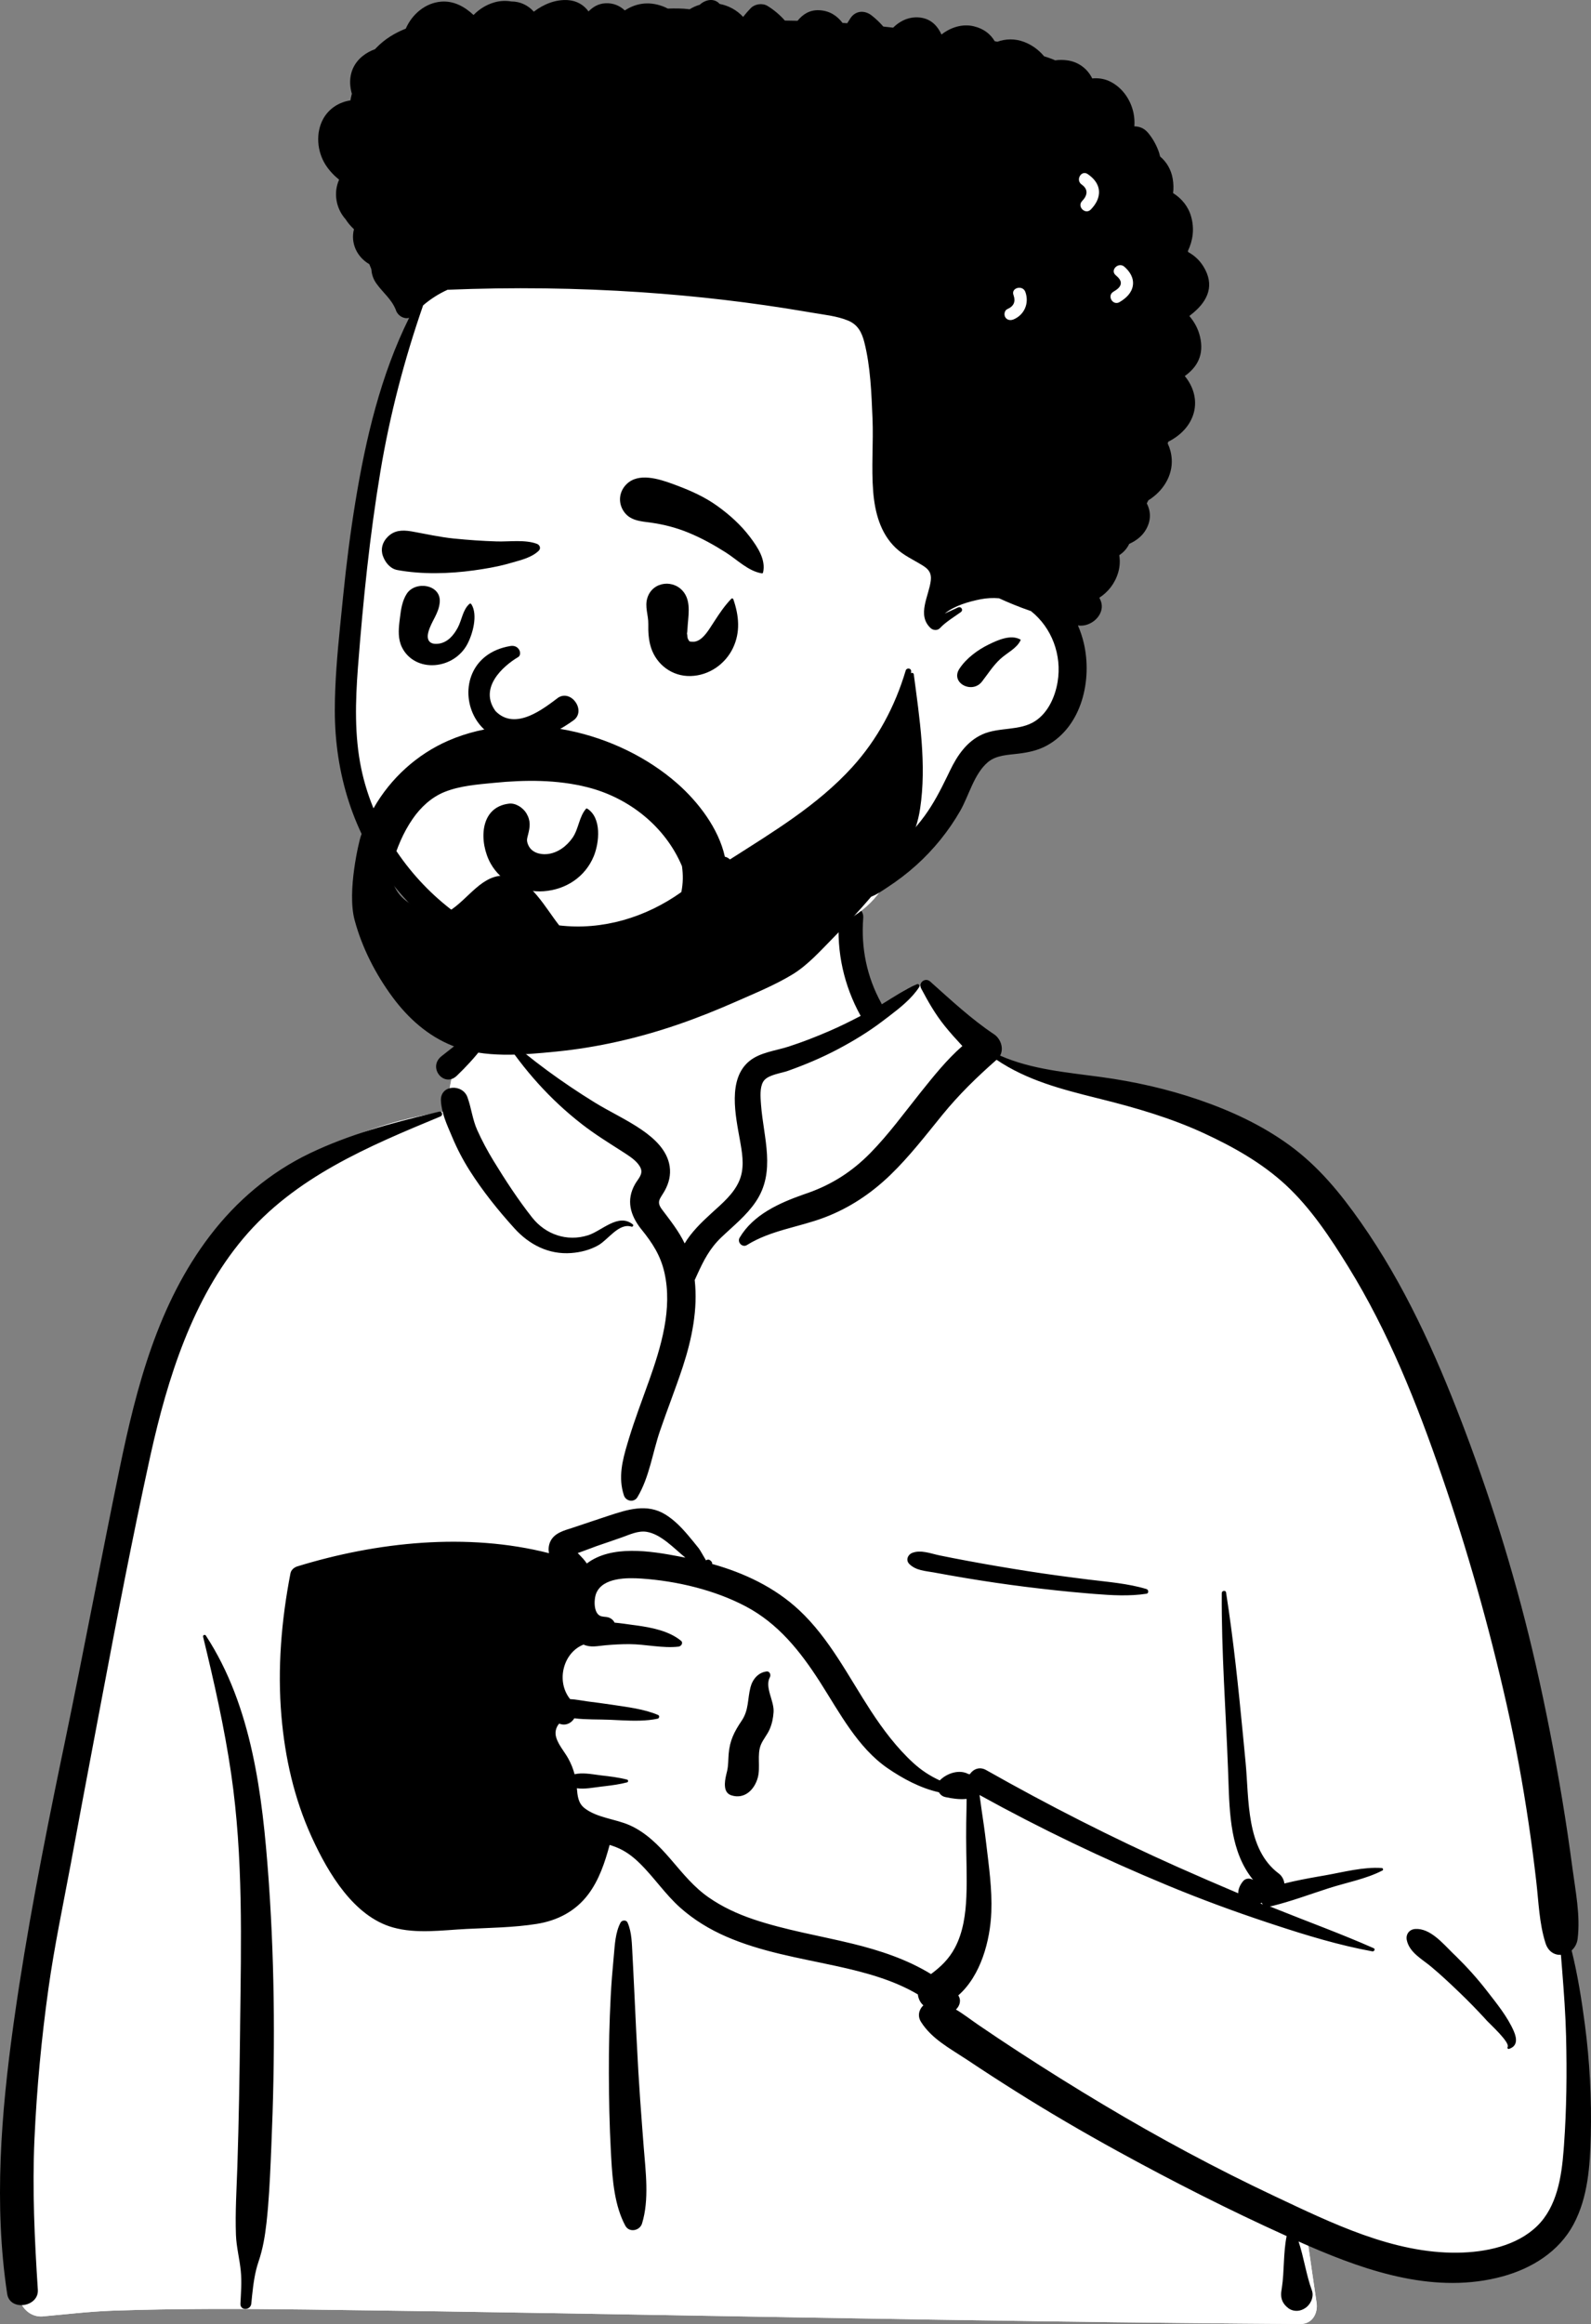 <?xml version="1.0" encoding="UTF-8"?>
<svg width="50px" height="73px" viewBox="0 0 50 73" version="1.1" xmlns="http://www.w3.org/2000/svg" xmlns:xlink="http://www.w3.org/1999/xlink">
    <rect x="0" y="0" width="50" height="73" fill="#808080" stroke="none"/>
    <title>avatar-boy-9</title>
    <g id="Introduction" stroke="none" stroke-width="1" fill="none" fill-rule="evenodd">
        <g id="avatar-boy-9" transform="translate(25, 36.5) scale(-1, 1) translate(-25, -36.5) ">
            <g id="BODY" transform="translate(0, 27)">
                <rect id="☕️-Cup" fill="#000000" x="27.876" y="18.928" width="14.608" height="18.094"></rect>
                <path d="M23.615,1.23 C25.19,0.024 29.143,-0.518 30.824,0.643 C32.484,1.809 32.665,3.695 33.438,5.43 C34.168,5.084 35.373,5.579 35.585,6.261 C35.847,6.582 35.859,7.485 36.04,7.916 C43.915,9.177 45.11,15.352 46.058,22.362 C47.312,29.476 50.158,36.574 48.922,43.894 C49.083,44.129 49.21,44.356 49.328,44.627 C49.609,45.108 49.247,45.79 48.679,45.763 C47.945,45.698 47.218,45.61 46.48,45.582 C44.435,45.511 42.388,45.519 40.342,45.545 L40.063,45.549 C29.753,45.678 19.443,45.933 9.132,46 C8.758,46.001 8.575,45.663 8.625,45.33 C8.725,44.66 8.819,43.99 8.916,43.319 C6.477,43.967 3.885,44.13 1.453,43.387 C1.282,43.213 1.849,43.307 1.939,43.281 C-0.299,41.743 0.369,38.502 0.567,36.168 C1.8,28.17 2.235,19.321 6.998,12.496 C9.059,9.711 12.08,7.505 15.551,7.009 L15.647,6.996 C16.662,6.86 17.794,6.816 18.681,6.261 C19.679,5.459 20.104,3.978 21.155,3.964 C21.501,3.96 21.973,4.401 22.481,4.701 C22.518,4.042 22.872,3.485 22.95,2.975 L22.956,2.931 C23.037,2.335 22.926,1.799 23.615,1.23 Z M40.538,22.574 C38.325,21.027 32.609,21.804 32.478,21.891 C32.19,22.082 32.066,22.098 31.91,22.346 C31.756,22.366 31.602,22.388 31.449,22.41 C31.141,22.511 31.369,22.892 31.725,22.756 C31.511,23.685 32.141,24.345 32.392,25.264 C32.473,25.562 32.395,26.098 32.392,26.402 C32.416,26.791 32.843,27.25 32.772,27.639 C32.519,29.024 31.146,30.376 31.725,31.719 C32.108,32.478 33.261,32.865 34.028,33.123 C35.616,33.736 38.384,33.099 39.307,31.719 C39.799,30.983 40.369,29.125 40.663,28.549 L40.728,27.635 C40.888,25.363 41.031,22.918 40.538,22.574 Z" id="✋-Skin" fill="#FFFFFF"></path>
                <path d="M21.073,3.969 L21.706,4.359 L25.384,6.188 C26.097,6.389 26.454,6.63 26.454,6.91 L26.454,9.767 C26.454,10.149 27.123,11.015 28.461,12.366 L29.697,11.126 L29.67,10.964 C29.552,10.264 29.493,9.796 29.493,9.56 C29.493,9.306 30.703,8.341 33.122,6.666 L34.18,5.664 L34.067,5.319 C34.72,5.35 35.428,5.754 35.585,6.261 C35.847,6.582 35.859,7.485 36.04,7.916 C43.915,9.177 45.11,15.352 46.058,22.362 C47.312,29.476 50.158,36.574 48.922,43.894 C49.083,44.129 49.21,44.356 49.328,44.627 C49.609,45.108 49.247,45.79 48.679,45.763 C47.945,45.698 47.218,45.61 46.48,45.582 C44.435,45.511 42.388,45.519 40.342,45.545 L40.063,45.549 C29.753,45.678 19.443,45.933 9.132,46 C8.758,46.001 8.575,45.663 8.625,45.33 C8.725,44.66 8.819,43.99 8.916,43.319 C6.477,43.967 3.885,44.13 1.453,43.387 C1.282,43.213 1.849,43.307 1.939,43.281 C-0.299,41.743 0.369,38.502 0.567,36.168 C1.8,28.17 2.235,19.321 6.998,12.496 C9.059,9.711 12.08,7.505 15.551,7.009 L15.647,6.996 L15.744,6.983 C16.734,6.857 17.822,6.798 18.681,6.261 C19.653,5.48 20.082,4.056 21.073,3.969 Z M29.886,20.735 C29.525,20.735 28.786,21.298 27.669,22.425 L27.571,22.471 C26.221,23.102 25.326,23.649 24.888,24.112 L24.872,24.129 C24.429,24.607 23.551,25.879 22.239,27.944 L20.339,29.074 L19.62,29.074 L19.108,32.809 L20.339,35.475 L23.127,34.531 L27.669,33.327 L30.276,30.667 L31.746,30.17 C31.568,30.689 31.503,31.204 31.725,31.719 C32.108,32.478 33.261,32.865 34.028,33.123 C35.616,33.736 38.384,33.099 39.307,31.719 C39.799,30.983 40.369,29.125 40.663,28.549 L40.747,27.362 C40.898,25.171 41.011,22.904 40.538,22.574 C38.325,21.027 32.609,21.804 32.478,21.891 C32.19,22.082 32.066,22.098 31.91,22.346 L31.829,22.357 L32.283,21.738 L32.122,21.652 C30.976,21.04 30.231,20.735 29.886,20.735 Z M31.725,22.756 C31.52,23.645 32.089,24.289 32.358,25.147 L31.67,23.824 L31.67,22.773 C31.688,22.769 31.706,22.763 31.725,22.756 Z" id="👕-Top" fill="#FFFFFF"></path>
                <path d="M20.769,3.83 C20.922,3.694 21.148,3.865 21.051,4.049 C20.833,4.462 20.609,4.854 20.316,5.219 C20.139,5.44 19.948,5.65 19.756,5.857 C20.25,6.287 20.674,6.822 21.075,7.322 C21.587,7.963 22.071,8.63 22.646,9.216 C23.213,9.794 23.84,10.198 24.598,10.468 L24.751,10.521 C25.513,10.79 26.327,11.153 26.756,11.878 C26.841,12.021 26.67,12.198 26.527,12.109 C25.781,11.644 24.905,11.551 24.093,11.244 C23.308,10.947 22.625,10.491 22.021,9.909 C21.418,9.327 20.911,8.666 20.383,8.018 C19.861,7.378 19.298,6.831 18.681,6.289 C17.727,6.934 16.639,7.215 15.532,7.491 L15.412,7.521 C14.304,7.797 13.202,8.117 12.162,8.598 C11.246,9.021 10.345,9.527 9.598,10.216 C8.806,10.948 8.189,11.882 7.625,12.796 C6.362,14.84 5.474,17.079 4.693,19.345 C3.88,21.703 3.2,24.107 2.651,26.541 C2.372,27.778 2.145,29.025 1.959,30.28 C1.869,30.885 1.79,31.491 1.72,32.098 C1.645,32.746 1.628,33.413 1.43,34.036 C1.345,34.304 1.145,34.415 0.945,34.405 L0.904,34.917 C0.85,35.6 0.8,36.282 0.783,36.969 C0.755,38.111 0.767,39.25 0.849,40.389 L0.861,40.545 C0.925,41.376 1.068,42.311 1.69,42.92 C2.334,43.551 3.324,43.749 4.192,43.76 C6.213,43.787 8.159,42.826 9.948,41.983 C11.79,41.115 13.581,40.152 15.33,39.107 C16.221,38.575 17.102,38.025 17.972,37.459 C18.399,37.182 18.822,36.899 19.243,36.612 C19.484,36.448 19.712,36.268 19.958,36.122 C19.837,36.009 19.784,35.832 19.884,35.678 C19.175,35.059 18.88,33.954 18.846,33.06 C18.818,32.339 18.923,31.619 19.007,30.905 C19.049,30.544 19.101,30.184 19.155,29.826 C19.176,29.684 19.192,29.532 19.217,29.383 C17.303,30.441 15.334,31.383 13.314,32.22 C12.279,32.65 11.23,33.036 10.166,33.389 L9.951,33.46 C8.943,33.792 7.912,34.106 6.87,34.295 C6.815,34.305 6.769,34.223 6.829,34.196 C7.844,33.746 8.894,33.366 9.924,32.951 L10.094,32.882 L10.094,32.882 C10.074,32.88 10.054,32.878 10.033,32.873 C9.429,32.726 8.829,32.5 8.237,32.31 C7.687,32.133 7.069,32.022 6.555,31.755 C6.515,31.735 6.537,31.68 6.576,31.677 C7.153,31.637 7.781,31.806 8.347,31.906 L8.56,31.943 C8.917,32.006 9.281,32.074 9.636,32.163 C9.649,32.044 9.715,31.923 9.809,31.853 C10.849,31.079 10.743,29.515 10.855,28.361 L10.937,27.505 C11.082,26.007 11.236,24.508 11.469,23.021 C11.481,22.941 11.603,22.964 11.604,23.039 C11.616,24.883 11.477,26.718 11.408,28.559 L11.397,28.861 C11.359,29.997 11.329,31.176 10.618,32.05 C10.717,31.992 10.852,31.992 10.932,32.088 C11.031,32.207 11.088,32.34 11.087,32.47 C11.729,32.199 12.369,31.921 13.006,31.638 C15.053,30.725 17.057,29.704 19.009,28.6 C19.219,28.481 19.418,28.574 19.522,28.731 L19.537,28.729 C19.54,28.728 19.542,28.728 19.545,28.728 L19.56,28.728 C19.56,28.728 19.561,28.728 19.561,28.728 C19.836,28.576 20.21,28.684 20.446,28.905 C20.453,28.912 20.459,28.919 20.465,28.926 C20.763,28.791 21.042,28.61 21.295,28.379 C21.812,27.907 22.251,27.324 22.633,26.739 C23.336,25.662 23.934,24.464 24.885,23.577 C25.657,22.857 26.614,22.408 27.619,22.126 C27.615,22.097 27.626,22.065 27.646,22.045 C27.698,21.991 27.735,21.973 27.801,22.005 C27.806,22.008 27.81,22.011 27.812,22.015 L27.91,21.847 C27.963,21.755 28.018,21.663 28.037,21.639 C28.151,21.495 28.269,21.351 28.388,21.211 C28.59,20.973 28.82,20.739 29.087,20.574 C29.67,20.214 30.284,20.418 30.884,20.615 C31.247,20.734 31.608,20.857 31.97,20.978 L32.007,20.99 C32.277,21.077 32.593,21.154 32.714,21.441 C32.761,21.555 32.769,21.673 32.747,21.788 C35.31,21.132 38.157,21.433 40.658,22.203 C40.754,22.233 40.85,22.312 40.871,22.416 C41.157,23.895 41.285,25.411 41.155,26.914 C41.043,28.212 40.757,29.484 40.219,30.672 L40.188,30.74 C39.682,31.841 38.879,33.198 37.653,33.543 C36.913,33.752 36.095,33.629 35.34,33.591 C34.607,33.554 33.857,33.548 33.13,33.432 C32.483,33.329 31.916,33.037 31.516,32.508 C31.171,32.051 30.99,31.499 30.841,30.951 C30.773,30.972 30.705,30.996 30.639,31.022 C30.357,31.132 30.119,31.31 29.904,31.52 C29.449,31.963 29.096,32.501 28.621,32.924 C28.19,33.307 27.699,33.604 27.173,33.833 C26.082,34.307 24.911,34.497 23.757,34.748 L23.677,34.765 C22.808,34.957 21.922,35.193 21.155,35.647 C21.14,35.781 21.079,35.907 20.982,35.99 C21.117,36.118 21.175,36.32 21.056,36.51 C20.724,37.04 20.152,37.341 19.639,37.68 L19.605,37.702 C19.1,38.039 18.591,38.369 18.077,38.692 C17.033,39.35 15.968,39.971 14.887,40.565 C13.149,41.52 11.373,42.421 9.565,43.238 C9.674,43.775 9.634,44.329 9.716,44.869 L9.728,44.947 C9.763,45.147 9.716,45.315 9.578,45.446 L9.564,45.46 L9.564,45.458 L9.551,45.47 L9.547,45.473 L9.548,45.472 C9.533,45.487 9.516,45.5 9.5,45.512 L9.478,45.526 L9.478,45.526 C9.346,45.606 9.176,45.606 9.04,45.534 L9.025,45.526 L8.999,45.511 C8.82,45.407 8.696,45.15 8.771,44.947 C8.953,44.446 9.022,43.911 9.191,43.407 L9.057,43.467 L9.057,43.467 L8.881,43.544 C6.975,44.373 4.858,45.071 2.781,44.506 C1.863,44.256 1.006,43.728 0.547,42.867 C0.095,42.019 0.031,41.036 0.007,40.093 C-0.022,38.93 0.04,37.749 0.192,36.595 C0.294,35.821 0.418,35.032 0.609,34.266 C0.511,34.179 0.439,34.054 0.42,33.899 C0.33,33.167 0.487,32.406 0.584,31.678 C0.678,30.968 0.783,30.258 0.9,29.551 C1.138,28.123 1.415,26.698 1.737,25.286 C2.31,22.774 3.066,20.307 3.977,17.898 L4.057,17.688 C4.899,15.487 5.874,13.333 7.231,11.399 C7.88,10.474 8.566,9.635 9.483,8.968 C10.343,8.343 11.312,7.894 12.312,7.55 C13.314,7.206 14.343,6.975 15.391,6.832 C16.455,6.686 17.577,6.597 18.57,6.158 C18.444,5.932 18.552,5.626 18.763,5.486 C19.474,5.013 20.132,4.398 20.769,3.83 Z M43.53,24.377 C43.559,24.331 43.63,24.36 43.617,24.414 C43.271,25.839 42.947,27.267 42.735,28.719 C42.352,31.34 42.422,33.995 42.454,36.636 L42.455,36.772 C42.471,38.194 42.494,39.617 42.54,41.038 C42.564,41.757 42.611,42.482 42.585,43.201 C42.571,43.591 42.468,43.96 42.432,44.345 C42.399,44.682 42.428,45.025 42.444,45.362 C42.455,45.586 42.126,45.577 42.103,45.362 L42.075,45.084 C42.037,44.733 41.991,44.383 41.877,44.047 C41.739,43.642 41.673,43.245 41.625,42.82 C41.552,42.169 41.52,41.511 41.491,40.855 L41.472,40.402 C41.354,37.662 41.358,34.909 41.549,32.172 L41.563,31.976 C41.752,29.389 42.08,26.594 43.53,24.377 Z M36.158,8.07 C36.068,8.033 36.1,7.895 36.2,7.919 L36.382,7.963 C37.714,8.284 39.023,8.632 40.267,9.229 C41.512,9.827 42.566,10.72 43.403,11.817 C45.031,13.951 45.708,16.544 46.242,19.134 C46.835,22.012 47.376,24.901 47.974,27.779 L48.086,28.315 C48.64,30.995 49.163,33.677 49.548,36.388 L49.576,36.585 C49.964,39.374 50.198,42.259 49.774,45.055 C49.69,45.608 48.775,45.47 48.811,44.924 C48.914,43.344 48.988,41.772 48.917,40.189 C48.845,38.605 48.697,37.028 48.477,35.458 C48.292,34.137 48.016,32.832 47.771,31.522 L47.733,31.315 C47.528,30.2 47.317,29.086 47.107,27.973 L46.792,26.305 C46.321,23.809 45.84,21.31 45.297,18.829 L45.265,18.683 C44.733,16.296 43.95,13.795 42.355,11.9 C40.737,9.976 38.421,9.007 36.158,8.07 Z M30.279,33.388 C30.318,33.301 30.454,33.311 30.496,33.388 C30.66,33.693 30.678,34.081 30.709,34.425 L30.712,34.46 C30.752,34.879 30.787,35.3 30.808,35.72 C30.849,36.518 30.868,37.316 30.865,38.115 C30.863,38.934 30.847,39.752 30.803,40.569 L30.791,40.789 C30.751,41.499 30.683,42.292 30.348,42.913 C30.226,43.139 29.894,43.073 29.823,42.844 C29.592,42.096 29.71,41.21 29.77,40.444 L29.816,39.846 C29.862,39.248 29.905,38.65 29.94,38.052 C29.987,37.233 30.026,36.413 30.064,35.594 C30.076,35.328 30.089,35.062 30.103,34.796 L30.124,34.397 C30.143,34.063 30.141,33.697 30.279,33.388 Z M4.243,34.448 L4.346,34.349 C4.661,34.039 5.058,33.562 5.523,33.592 C5.709,33.603 5.827,33.758 5.789,33.942 C5.706,34.334 5.308,34.538 5.022,34.778 C4.708,35.04 4.412,35.32 4.117,35.603 C3.855,35.855 3.603,36.113 3.357,36.379 L3.266,36.479 C3.177,36.576 2.55,37.147 2.618,37.295 L2.621,37.302 C2.64,37.33 2.609,37.369 2.578,37.359 C2.307,37.273 2.324,37.039 2.426,36.803 C2.623,36.348 2.968,35.927 3.269,35.539 C3.569,35.151 3.894,34.791 4.243,34.448 L4.243,34.448 Z M31.261,23.043 C31.051,22.545 30.279,22.556 29.841,22.585 C28.738,22.66 27.544,22.941 26.562,23.46 C25.544,23.998 24.858,24.86 24.244,25.813 L24.216,25.857 C23.618,26.793 23.042,27.899 22.105,28.542 C21.628,28.87 21.071,29.169 20.493,29.298 C20.453,29.369 20.389,29.424 20.304,29.445 L20.265,29.454 C20.1,29.49 19.844,29.531 19.623,29.506 C19.624,29.615 19.623,29.723 19.626,29.826 C19.634,30.122 19.637,30.419 19.637,30.714 C19.637,31.334 19.604,31.954 19.63,32.574 C19.653,33.122 19.73,33.694 19.991,34.184 C20.183,34.543 20.436,34.781 20.742,35.008 C21.494,34.547 22.344,34.266 23.206,34.055 C24.25,33.8 25.318,33.629 26.338,33.283 C26.829,33.116 27.301,32.898 27.728,32.601 C28.182,32.287 28.529,31.861 28.885,31.445 L28.941,31.38 C29.305,30.96 29.702,30.558 30.216,30.331 C30.659,30.135 31.243,30.1 31.63,29.796 C31.833,29.638 31.85,29.407 31.871,29.171 C31.623,29.207 31.36,29.15 31.113,29.121 L30.985,29.106 C30.751,29.078 30.523,29.047 30.293,28.987 C30.25,28.976 30.25,28.911 30.293,28.9 C30.565,28.83 30.834,28.799 31.113,28.767 L31.179,28.758 C31.431,28.725 31.696,28.675 31.943,28.731 C31.988,28.561 32.052,28.399 32.142,28.236 C32.268,28.008 32.507,27.749 32.539,27.483 C32.549,27.403 32.53,27.309 32.493,27.239 L32.48,27.215 C32.465,27.186 32.446,27.158 32.419,27.14 C32.416,27.144 32.409,27.148 32.396,27.152 C32.205,27.212 32.039,27.119 31.951,26.974 C31.577,27.021 31.168,27.005 30.817,27.021 L30.462,27.038 C30.083,27.056 29.687,27.063 29.33,26.986 C29.281,26.975 29.266,26.892 29.316,26.871 C29.754,26.682 30.285,26.622 30.754,26.55 C31.016,26.509 31.28,26.478 31.542,26.443 C31.717,26.419 31.903,26.38 32.084,26.371 C32.538,25.802 32.294,24.904 31.661,24.659 C31.431,24.761 31.224,24.702 30.972,24.68 C30.721,24.658 30.469,24.644 30.217,24.645 C29.712,24.647 29.176,24.781 28.675,24.723 C28.594,24.714 28.518,24.605 28.599,24.538 C28.982,24.224 29.532,24.121 30.018,24.054 L30.119,24.041 C30.282,24.019 30.48,23.988 30.686,23.969 C30.732,23.878 30.816,23.809 30.941,23.792 C30.978,23.787 31.016,23.784 31.053,23.78 L31.052,23.777 L31.052,23.777 C31.358,23.762 31.345,23.243 31.261,23.043 Z M10.353,32.767 C10.344,32.78 10.335,32.793 10.325,32.805 L10.31,32.822 L10.389,32.79 L10.353,32.767 L10.353,32.767 Z M36.595,21.93 C35.309,21.791 34.02,21.82 32.73,21.858 C32.626,22.197 32.267,22.487 31.919,22.498 C32.192,22.915 32.22,23.48 32.029,23.923 C32.435,24.085 32.784,24.377 32.997,24.793 C33.291,25.369 33.252,26.01 32.961,26.543 C33.21,26.769 33.356,27.136 33.342,27.483 C33.325,27.869 33.097,28.198 32.906,28.518 C32.701,28.863 32.694,29.168 32.631,29.555 C32.539,30.121 32.159,30.465 31.67,30.679 L31.696,30.782 C31.822,31.275 31.979,31.796 32.339,32.156 C32.802,32.62 33.521,32.616 34.133,32.646 L34.163,32.647 C34.723,32.675 35.283,32.708 35.844,32.74 L36.264,32.764 C36.909,32.799 37.528,32.804 38.055,32.375 C38.914,31.675 39.504,30.516 39.877,29.49 C40.66,27.337 40.669,24.974 40.31,22.732 C39.105,22.341 37.854,22.066 36.595,21.93 Z M25.895,25.502 L25.905,25.503 C26.17,25.533 26.352,25.749 26.416,26.005 C26.511,26.377 26.464,26.713 26.691,27.049 C26.924,27.394 27.067,27.671 27.101,28.098 C27.115,28.273 27.109,28.448 27.147,28.62 L27.176,28.74 C27.205,28.869 27.23,28.992 27.215,29.13 C27.201,29.256 27.141,29.354 27.015,29.394 C26.607,29.526 26.291,29.223 26.186,28.84 C26.095,28.509 26.216,28.115 26.088,27.805 C26.017,27.633 25.885,27.489 25.811,27.315 C25.737,27.143 25.701,26.964 25.689,26.777 C25.666,26.424 25.977,26 25.804,25.68 C25.767,25.612 25.808,25.5 25.895,25.502 Z M20.47,21.858 C20.746,21.801 21.06,21.672 21.333,21.779 C21.473,21.835 21.542,22.007 21.424,22.126 C21.218,22.334 20.919,22.345 20.642,22.394 L20.618,22.399 C20.29,22.46 19.962,22.517 19.634,22.572 C19.015,22.675 18.396,22.766 17.774,22.844 C17.135,22.923 16.495,22.994 15.853,23.047 L15.605,23.068 C15.063,23.111 14.5,23.144 13.968,23.061 C13.891,23.048 13.903,22.935 13.968,22.915 C14.55,22.738 15.189,22.691 15.791,22.616 C16.431,22.536 17.07,22.451 17.708,22.351 C18.344,22.251 18.979,22.144 19.613,22.025 C19.899,21.972 20.184,21.916 20.47,21.858 Z M30.45,21.289 C30.207,21.202 29.94,21.074 29.677,21.117 C29.224,21.191 28.82,21.635 28.461,21.928 L28.641,21.893 C29.564,21.715 30.785,21.522 31.559,22.112 C31.561,22.109 31.563,22.105 31.565,22.102 C31.628,22.007 31.7,21.932 31.779,21.85 C31.786,21.843 31.794,21.836 31.801,21.828 L31.844,21.783 L31.746,21.749 C31.537,21.674 31.29,21.579 31.251,21.565 L31.248,21.564 C30.982,21.473 30.715,21.383 30.45,21.289 Z M22.872,1.843 C22.834,1.351 23.593,1.356 23.631,1.843 C23.713,2.906 23.475,3.959 22.963,4.891 C22.959,4.898 22.955,4.904 22.951,4.91 C23.272,5.078 23.595,5.239 23.927,5.382 C24.35,5.566 24.782,5.734 25.221,5.876 C25.618,6.004 26.107,6.055 26.441,6.323 C27.146,6.887 26.881,8.057 26.746,8.816 L26.725,8.936 C26.657,9.327 26.608,9.727 26.772,10.102 C26.947,10.502 27.3,10.799 27.616,11.086 L27.679,11.144 C27.959,11.4 28.278,11.711 28.483,12.058 C28.67,11.669 28.925,11.351 29.194,10.993 C29.387,10.738 29.25,10.653 29.111,10.404 C28.978,10.164 28.914,9.908 28.955,9.634 C29.032,9.128 29.434,8.763 29.834,8.488 C30.306,8.164 30.834,7.924 31.322,7.623 C32.326,7.003 33.303,6.295 34.184,5.508 C34.208,5.487 34.25,5.515 34.231,5.545 C33.535,6.609 32.72,7.529 31.717,8.309 C31.311,8.626 30.884,8.888 30.454,9.164 L30.33,9.244 C30.158,9.357 29.942,9.507 29.864,9.698 C29.786,9.891 29.953,10.036 30.043,10.196 C30.33,10.702 30.191,11.175 29.852,11.605 L29.836,11.624 C29.499,12.042 29.244,12.431 29.121,12.965 C28.859,14.112 29.225,15.307 29.607,16.384 L29.623,16.426 C29.83,17.006 30.05,17.583 30.23,18.172 L30.279,18.335 C30.442,18.878 30.576,19.413 30.393,19.971 C30.331,20.161 30.073,20.206 29.967,20.027 C29.59,19.397 29.496,18.64 29.259,17.947 C29.029,17.272 28.765,16.61 28.542,15.932 C28.256,15.06 28.064,14.121 28.168,13.206 C28.165,13.201 28.162,13.196 28.159,13.19 L28.086,13.03 C27.888,12.595 27.696,12.216 27.334,11.87 C26.957,11.509 26.547,11.189 26.251,10.752 C25.606,9.802 26.005,8.746 26.083,7.707 L26.092,7.58 C26.106,7.364 26.113,7.071 25.973,6.922 C25.816,6.754 25.447,6.711 25.238,6.637 C24.698,6.445 24.165,6.221 23.659,5.952 C23.176,5.696 22.709,5.413 22.273,5.082 L22.053,4.915 C21.705,4.65 21.344,4.362 21.111,4.003 C21.084,3.961 21.13,3.894 21.178,3.914 C21.568,4.073 21.923,4.326 22.288,4.546 C22.293,4.532 22.3,4.519 22.307,4.505 C22.758,3.685 22.944,2.776 22.872,1.843 Z M35.31,7.464 C35.465,7.036 36.172,7.069 36.143,7.578 C36.122,7.968 35.957,8.321 35.806,8.676 L35.79,8.714 C35.635,9.083 35.455,9.43 35.24,9.769 C34.829,10.416 34.347,11.017 33.833,11.584 C33.367,12.098 32.755,12.412 32.05,12.36 C31.753,12.338 31.453,12.262 31.193,12.113 C30.883,11.935 30.548,11.403 30.153,11.532 C30.115,11.544 30.079,11.488 30.112,11.461 C30.568,11.093 31.085,11.665 31.521,11.802 C32.178,12.01 32.852,11.78 33.275,11.246 C33.716,10.688 34.123,10.064 34.494,9.457 C34.682,9.148 34.854,8.828 35.002,8.498 C35.152,8.165 35.186,7.804 35.31,7.464 Z M34.251,4.831 C34.231,4.772 34.304,4.715 34.356,4.749 C34.655,4.945 34.914,5.204 35.191,5.431 C35.497,5.683 35.805,5.929 36.119,6.172 C36.575,6.526 36.046,7.178 35.644,6.791 C35.093,6.262 34.491,5.57 34.251,4.831 Z M32.608,2.76 C32.729,2.288 33.448,2.483 33.343,2.949 L33.34,2.963 C33.142,3.732 33.424,4.516 34.028,5.015 L34.05,5.033 C34.431,5.341 33.891,5.878 33.513,5.573 C32.688,4.909 32.344,3.781 32.608,2.76 Z" id="🖍-Ink" fill="#000000"></path>
            </g>
            <g id="HEAD" transform="translate(12, 0)">
                <path d="M26.59,15.093 C26.352,13.231 25.603,11.254 24.816,9.518 C23.045,5.847 18.991,5.341 15.357,4.584 C11.771,4.073 7.974,3.612 4.442,4.632 C2.456,5.108 1.68,7.423 1.994,9.25 C2.173,10.389 2.702,11.466 3.153,12.522 C4.05,14.689 4.62,17.008 4.621,19.355 C4.559,20.888 4.338,22.638 6.138,23.287 C7.85,24.121 7.995,26.381 10.139,27.663 C11.006,29.383 13.368,29.534 15.068,29.933 C16.142,30.134 17.229,30.283 18.318,30.378 C21.473,30.774 23.997,29.879 25.648,27.128 C26.753,25.453 27.576,23.52 27.373,21.49 C27.17,19.353 26.833,17.227 26.59,15.093 Z" id="✋-Skin" fill="#FFFFFF"></path>
                <path d="M15.384,0.123 C15.564,-0.077 15.842,-0.008 16.01,0.15 C16.12,0.181 16.226,0.229 16.326,0.291 C16.553,0.262 16.791,0.262 17.013,0.27 C17.067,0.241 17.125,0.214 17.188,0.192 C17.637,0.031 18.035,0.113 18.364,0.328 C18.522,0.181 18.721,0.09 18.976,0.103 C19.204,0.116 19.366,0.221 19.505,0.359 C19.644,0.163 19.868,0.023 20.147,0.004 C20.537,-0.023 20.913,0.13 21.224,0.367 C21.405,0.164 21.652,0.047 21.927,0.046 C22.108,0.014 22.299,0.026 22.472,0.077 C22.722,0.151 22.943,0.29 23.118,0.471 C23.395,0.211 23.735,0.023 24.126,0.051 C24.633,0.087 25.053,0.451 25.248,0.9 C25.591,1.035 25.908,1.227 26.172,1.5 C26.186,1.514 26.2,1.53 26.214,1.545 C26.356,1.596 26.491,1.669 26.609,1.765 C26.983,2.07 27.067,2.512 26.943,2.944 C26.96,3.013 26.975,3.084 26.988,3.154 C27.339,3.206 27.657,3.404 27.839,3.727 C28.086,4.17 28.038,4.753 27.769,5.176 C27.654,5.357 27.507,5.51 27.343,5.644 C27.529,6.058 27.44,6.552 27.14,6.886 C27.067,7.002 26.977,7.106 26.876,7.2 C26.987,7.628 26.789,8.069 26.394,8.298 L26.36,8.381 C26.354,8.394 26.348,8.408 26.342,8.422 C26.338,8.439 26.333,8.456 26.327,8.473 C26.318,8.625 26.267,8.774 26.165,8.914 C25.958,9.202 25.701,9.39 25.564,9.725 L25.551,9.761 C25.492,9.919 25.303,10.032 25.142,9.983 C26.037,11.783 26.507,13.787 26.829,15.751 C26.99,16.73 27.114,17.713 27.214,18.7 L27.313,19.683 C27.4,20.556 27.477,21.432 27.478,22.309 C27.479,24.291 26.9,26.198 25.656,27.775 C24.481,29.267 22.817,30.348 20.937,30.773 C18.997,31.212 16.72,31.039 14.98,30.034 C14.467,29.739 14.916,29.028 15.438,29.266 C16.427,29.716 17.431,30.051 18.527,30.126 C19.594,30.199 20.665,30.068 21.678,29.726 C23.353,29.16 24.779,27.974 25.695,26.496 C26.146,25.768 26.473,24.978 26.647,24.143 C26.864,23.102 26.831,22.026 26.752,20.972 L26.746,20.9 C26.589,18.87 26.381,16.826 26.046,14.816 C25.75,13.038 25.294,11.296 24.703,9.592 C24.471,9.393 24.212,9.228 23.935,9.102 C21.904,9.019 19.869,9.043 17.841,9.18 C16.111,9.298 14.389,9.497 12.681,9.788 L12.498,9.819 C12.12,9.885 11.7,9.923 11.343,10.072 C11.038,10.2 10.914,10.447 10.837,10.75 C10.643,11.516 10.613,12.355 10.58,13.141 C10.548,13.909 10.621,14.684 10.558,15.449 C10.505,16.09 10.337,16.746 9.852,17.209 C9.599,17.452 9.286,17.585 8.994,17.769 C8.804,17.888 8.724,18.01 8.748,18.23 C8.801,18.712 9.197,19.319 8.752,19.731 C8.674,19.803 8.538,19.813 8.461,19.731 C8.278,19.535 8.024,19.386 7.806,19.229 C7.715,19.163 7.791,19.036 7.894,19.081 C8.03,19.141 8.169,19.212 8.311,19.273 C7.998,19.021 7.552,18.897 7.181,18.823 C6.994,18.787 6.797,18.776 6.603,18.793 C6.459,18.86 6.312,18.922 6.165,18.983 C5.978,19.06 5.789,19.13 5.599,19.196 C4.94,19.722 4.625,20.578 4.762,21.415 C4.838,21.877 5.055,22.379 5.466,22.649 C5.952,22.968 6.603,22.831 7.128,23.068 C7.62,23.29 7.919,23.738 8.143,24.202 L8.237,24.396 C8.445,24.823 8.659,25.24 8.943,25.629 C9.272,26.08 9.674,26.485 10.114,26.832 C10.327,27.001 10.554,27.152 10.789,27.29 L10.853,27.327 C11.09,27.464 11.26,27.594 11.277,27.882 C11.282,27.983 11.217,28.075 11.133,28.127 C10.774,28.35 10.416,28.071 10.117,27.876 C9.794,27.666 9.485,27.43 9.199,27.172 C8.656,26.683 8.186,26.102 7.824,25.471 C7.549,24.991 7.392,24.315 6.957,23.943 C6.691,23.716 6.315,23.714 5.983,23.672 C5.674,23.633 5.382,23.571 5.107,23.422 C3.989,22.814 3.673,21.342 3.939,20.204 C3.984,20.013 4.046,19.826 4.124,19.646 C3.708,19.714 3.241,19.293 3.409,18.868 C3.422,18.836 3.437,18.806 3.451,18.775 C3.177,18.598 2.961,18.33 2.858,17.98 C2.805,17.799 2.797,17.616 2.825,17.439 C2.692,17.352 2.582,17.232 2.512,17.084 C2.291,16.984 2.095,16.835 1.978,16.621 C1.816,16.326 1.837,16.054 1.96,15.81 C1.943,15.779 1.926,15.747 1.91,15.715 C1.457,15.434 1.141,14.95 1.177,14.413 C1.189,14.235 1.234,14.075 1.303,13.93 C1.297,13.912 1.292,13.893 1.286,13.875 C0.908,13.686 0.594,13.377 0.482,12.963 C0.371,12.547 0.502,12.132 0.766,11.812 C0.38,11.536 0.149,11.151 0.289,10.568 C0.346,10.331 0.461,10.115 0.617,9.934 C0.616,9.928 0.615,9.922 0.613,9.917 L0.577,9.889 C0.102,9.522 -0.172,9.053 0.12,8.478 C0.251,8.219 0.438,8.038 0.658,7.919 L0.669,7.885 L0.669,7.885 C0.511,7.555 0.458,7.189 0.567,6.803 C0.655,6.486 0.865,6.233 1.134,6.065 C1.116,5.923 1.118,5.772 1.147,5.607 C1.195,5.33 1.336,5.088 1.541,4.917 C1.549,4.88 1.559,4.844 1.57,4.808 C1.639,4.589 1.769,4.351 1.919,4.174 C2.043,4.027 2.182,3.974 2.351,3.968 C2.341,3.833 2.348,3.696 2.376,3.557 C2.463,3.128 2.742,2.725 3.154,2.542 C3.324,2.468 3.503,2.446 3.675,2.464 C3.821,2.162 4.107,1.943 4.458,1.896 C4.595,1.877 4.722,1.878 4.839,1.896 C4.905,1.865 4.974,1.838 5.046,1.814 C5.093,1.797 5.141,1.782 5.189,1.767 C5.352,1.57 5.566,1.412 5.816,1.317 C6.104,1.207 6.397,1.218 6.657,1.311 L6.74,1.294 L6.74,1.294 C6.87,1.074 7.077,0.903 7.395,0.826 C7.756,0.739 8.126,0.861 8.41,1.083 C8.411,1.083 8.412,1.083 8.414,1.082 C8.563,0.757 8.816,0.53 9.242,0.546 C9.507,0.556 9.747,0.685 9.932,0.869 C10.035,0.856 10.137,0.845 10.241,0.834 C10.35,0.708 10.471,0.592 10.605,0.487 C10.825,0.314 11.111,0.328 11.273,0.571 C11.308,0.624 11.341,0.677 11.374,0.73 L11.522,0.72 L11.522,0.72 C11.697,0.49 11.935,0.334 12.261,0.321 C12.56,0.309 12.773,0.453 12.936,0.653 C13.068,0.65 13.201,0.647 13.334,0.646 C13.489,0.47 13.671,0.315 13.879,0.187 C14.038,0.089 14.274,0.123 14.403,0.253 C14.49,0.342 14.571,0.435 14.646,0.531 C14.841,0.318 15.104,0.177 15.384,0.123 Z M5.933,20.088 C6.233,19.921 6.636,20.102 6.927,20.244 C7.28,20.417 7.632,20.678 7.848,21.005 C8.143,21.45 7.45,21.81 7.14,21.41 C6.949,21.164 6.797,20.917 6.566,20.702 C6.354,20.504 6.048,20.372 5.927,20.112 C5.922,20.103 5.923,20.093 5.933,20.088 Z M6.144,9.284 L6.149,9.268 C6.235,9.039 5.862,8.941 5.778,9.167 C5.65,9.511 5.797,9.884 6.144,10.032 C6.24,10.073 6.35,10.059 6.407,9.965 C6.456,9.885 6.433,9.747 6.338,9.707 C6.143,9.623 6.078,9.476 6.144,9.284 L6.144,9.284 Z M2.937,8.645 C3.124,8.484 2.85,8.218 2.665,8.378 C2.492,8.528 2.364,8.731 2.397,8.964 C2.431,9.202 2.614,9.37 2.815,9.489 C3.028,9.615 3.221,9.289 3.009,9.163 L2.986,9.149 C2.896,9.095 2.792,9.021 2.777,8.914 C2.761,8.801 2.859,8.713 2.937,8.645 Z M3.995,5.805 L4.008,5.795 C4.208,5.655 4.016,5.328 3.814,5.47 C3.628,5.599 3.479,5.768 3.463,6 C3.448,6.226 3.566,6.422 3.719,6.581 C3.89,6.757 4.162,6.49 3.992,6.314 C3.825,6.142 3.793,5.954 3.995,5.805 L3.995,5.805 Z" id="🖍-Ink" fill="#000000"></path>
            </g>
            <g id="FACE" transform="translate(26, 15)" fill="#000000">
                <path d="M7.457,10.547 C7.558,10.377 7.789,10.219 8,10.243 C8.948,10.352 8.946,11.471 8.58,12.125 C8.256,12.705 7.584,13.045 6.912,12.995 C6.206,12.943 5.605,12.538 5.34,11.895 C5.165,11.469 5.084,10.683 5.55,10.397 C5.559,10.392 5.573,10.393 5.58,10.401 C5.803,10.654 5.812,11.034 6.007,11.316 C6.189,11.578 6.472,11.794 6.802,11.828 C7.05,11.853 7.3,11.766 7.396,11.55 C7.449,11.433 7.443,11.369 7.423,11.289 L7.405,11.219 C7.343,10.974 7.315,10.787 7.457,10.547 Z M7.71,5.636 C8.205,5.929 8.958,6.612 8.426,7.338 C7.8,7.978 6.899,7.244 6.455,6.912 C6.043,6.655 5.581,7.316 5.963,7.617 C9.171,9.932 10.473,5.713 7.96,5.292 C7.684,5.246 7.581,5.546 7.71,5.636 Z M2.492,3.629 C2.795,3.185 3.487,3.251 3.654,3.777 C3.745,4.062 3.62,4.318 3.626,4.603 C3.632,4.844 3.616,5.112 3.54,5.345 C3.368,5.876 2.877,6.251 2.297,6.235 C1.719,6.22 1.21,5.863 0.968,5.361 C0.725,4.857 0.777,4.335 0.954,3.823 C0.963,3.798 0.996,3.786 1.016,3.807 C1.225,4.024 1.379,4.253 1.538,4.497 L1.7,4.746 C1.825,4.933 2.005,5.173 2.238,5.158 L2.273,5.155 C2.337,5.149 2.327,5.162 2.377,5.076 C2.4,5.036 2.396,4.963 2.407,4.916 L2.411,4.9 L2.411,4.9 L2.409,4.892 C2.404,4.869 2.399,4.826 2.395,4.752 L2.394,4.736 C2.377,4.389 2.277,3.943 2.492,3.629 Z M10.181,3.924 C10.127,3.357 10.945,3.231 11.217,3.651 C11.359,3.87 11.4,4.145 11.431,4.405 L11.446,4.529 C11.478,4.796 11.491,5.075 11.372,5.324 C11.184,5.717 10.776,5.925 10.336,5.892 C9.915,5.861 9.532,5.623 9.329,5.262 C9.149,4.941 8.97,4.312 9.189,3.976 C9.202,3.956 9.228,3.954 9.247,3.969 C9.454,4.148 9.487,4.475 9.61,4.708 C9.737,4.949 9.93,5.183 10.221,5.22 C10.5,5.255 10.607,5.106 10.536,4.847 C10.444,4.512 10.215,4.284 10.181,3.924 Z M2.713,0.256 L2.846,0.206 C3.305,0.037 3.935,-0.158 4.307,0.206 C4.537,0.43 4.581,0.76 4.417,1.033 C4.218,1.364 3.861,1.373 3.517,1.421 C3.125,1.477 2.726,1.582 2.362,1.733 C1.951,1.902 1.569,2.114 1.196,2.35 C0.841,2.574 0.487,2.94 0.062,3.009 C0.044,3.012 0.025,3.005 0.02,2.986 C-0.076,2.581 0.192,2.183 0.431,1.867 C0.721,1.484 1.072,1.17 1.464,0.888 C1.843,0.617 2.275,0.42 2.713,0.256 Z M11.042,1.696 L11.083,1.689 C11.361,1.644 11.613,1.654 11.822,1.869 C11.982,2.033 12.044,2.245 11.967,2.462 C11.897,2.661 11.74,2.864 11.511,2.906 C10.741,3.047 9.887,3.024 9.112,2.917 C8.758,2.868 8.4,2.808 8.055,2.714 L7.896,2.669 C7.608,2.588 7.278,2.505 7.068,2.298 C6.993,2.224 7.036,2.117 7.126,2.083 C7.492,1.944 7.992,2.018 8.382,2.007 C8.835,1.994 9.289,1.961 9.74,1.916 C10.181,1.871 10.607,1.774 11.042,1.696 Z" id="🖍-Ink"></path>
            </g>
            <g id="FACIAL-HAIR" transform="translate(21, 21)" fill="#000000">
                <path d="M7.568,6.208 C8.088,4.971 9.224,4.062 10.532,3.73 C11.493,3.486 12.501,3.494 13.48,3.591 C13.993,3.641 14.543,3.682 15.026,3.875 C15.439,4.041 15.776,4.353 16.029,4.719 C16.33,5.153 16.534,5.65 16.678,6.159 C16.699,6.231 16.718,6.304 16.736,6.378 C16.673,6.762 16.54,7.089 16.19,7.331 C15.847,7.566 15.439,7.663 15.032,7.697 C14.992,7.678 14.953,7.658 14.918,7.637 C14.283,7.269 13.837,6.398 13.036,6.516 C12.321,6.621 11.851,7.533 11.426,8.068 C10.062,8.23 8.698,7.814 7.588,7.022 C7.532,6.751 7.529,6.478 7.568,6.208 M17.663,5.27 C17.554,4.959 17.416,4.658 17.253,4.375 C16.715,3.437 15.888,2.69 14.906,2.263 C12.584,1.255 9.58,1.966 7.704,3.62 C7.064,4.186 6.416,5.017 6.22,5.911 C6.162,5.922 6.106,5.953 6.061,5.997 C4.706,5.131 3.311,4.299 2.219,3.099 C1.426,2.227 0.875,1.196 0.537,0.063 C0.509,-0.031 0.361,-0.017 0.366,0.086 C0.367,0.11 0.368,0.134 0.369,0.159 C0.355,0.114 0.289,0.137 0.283,0.18 C0.102,1.557 -0.126,3.017 0.084,4.401 C0.209,5.227 0.579,5.831 1.073,6.484 C1.603,7.184 2.202,7.835 2.815,8.459 C3.205,8.855 3.611,9.312 4.087,9.603 C4.641,9.941 5.27,10.197 5.861,10.458 C6.463,10.723 7.073,10.969 7.695,11.182 C8.939,11.609 10.224,11.904 11.532,12.033 C12.579,12.136 13.776,12.248 14.779,11.849 C15.548,11.543 16.169,10.989 16.662,10.323 C17.198,9.598 17.621,8.772 17.856,7.9 C18.099,6.995 17.714,5.416 17.663,5.27" id="🖍-Ink"></path>
            </g>
        </g>
    </g>
</svg>